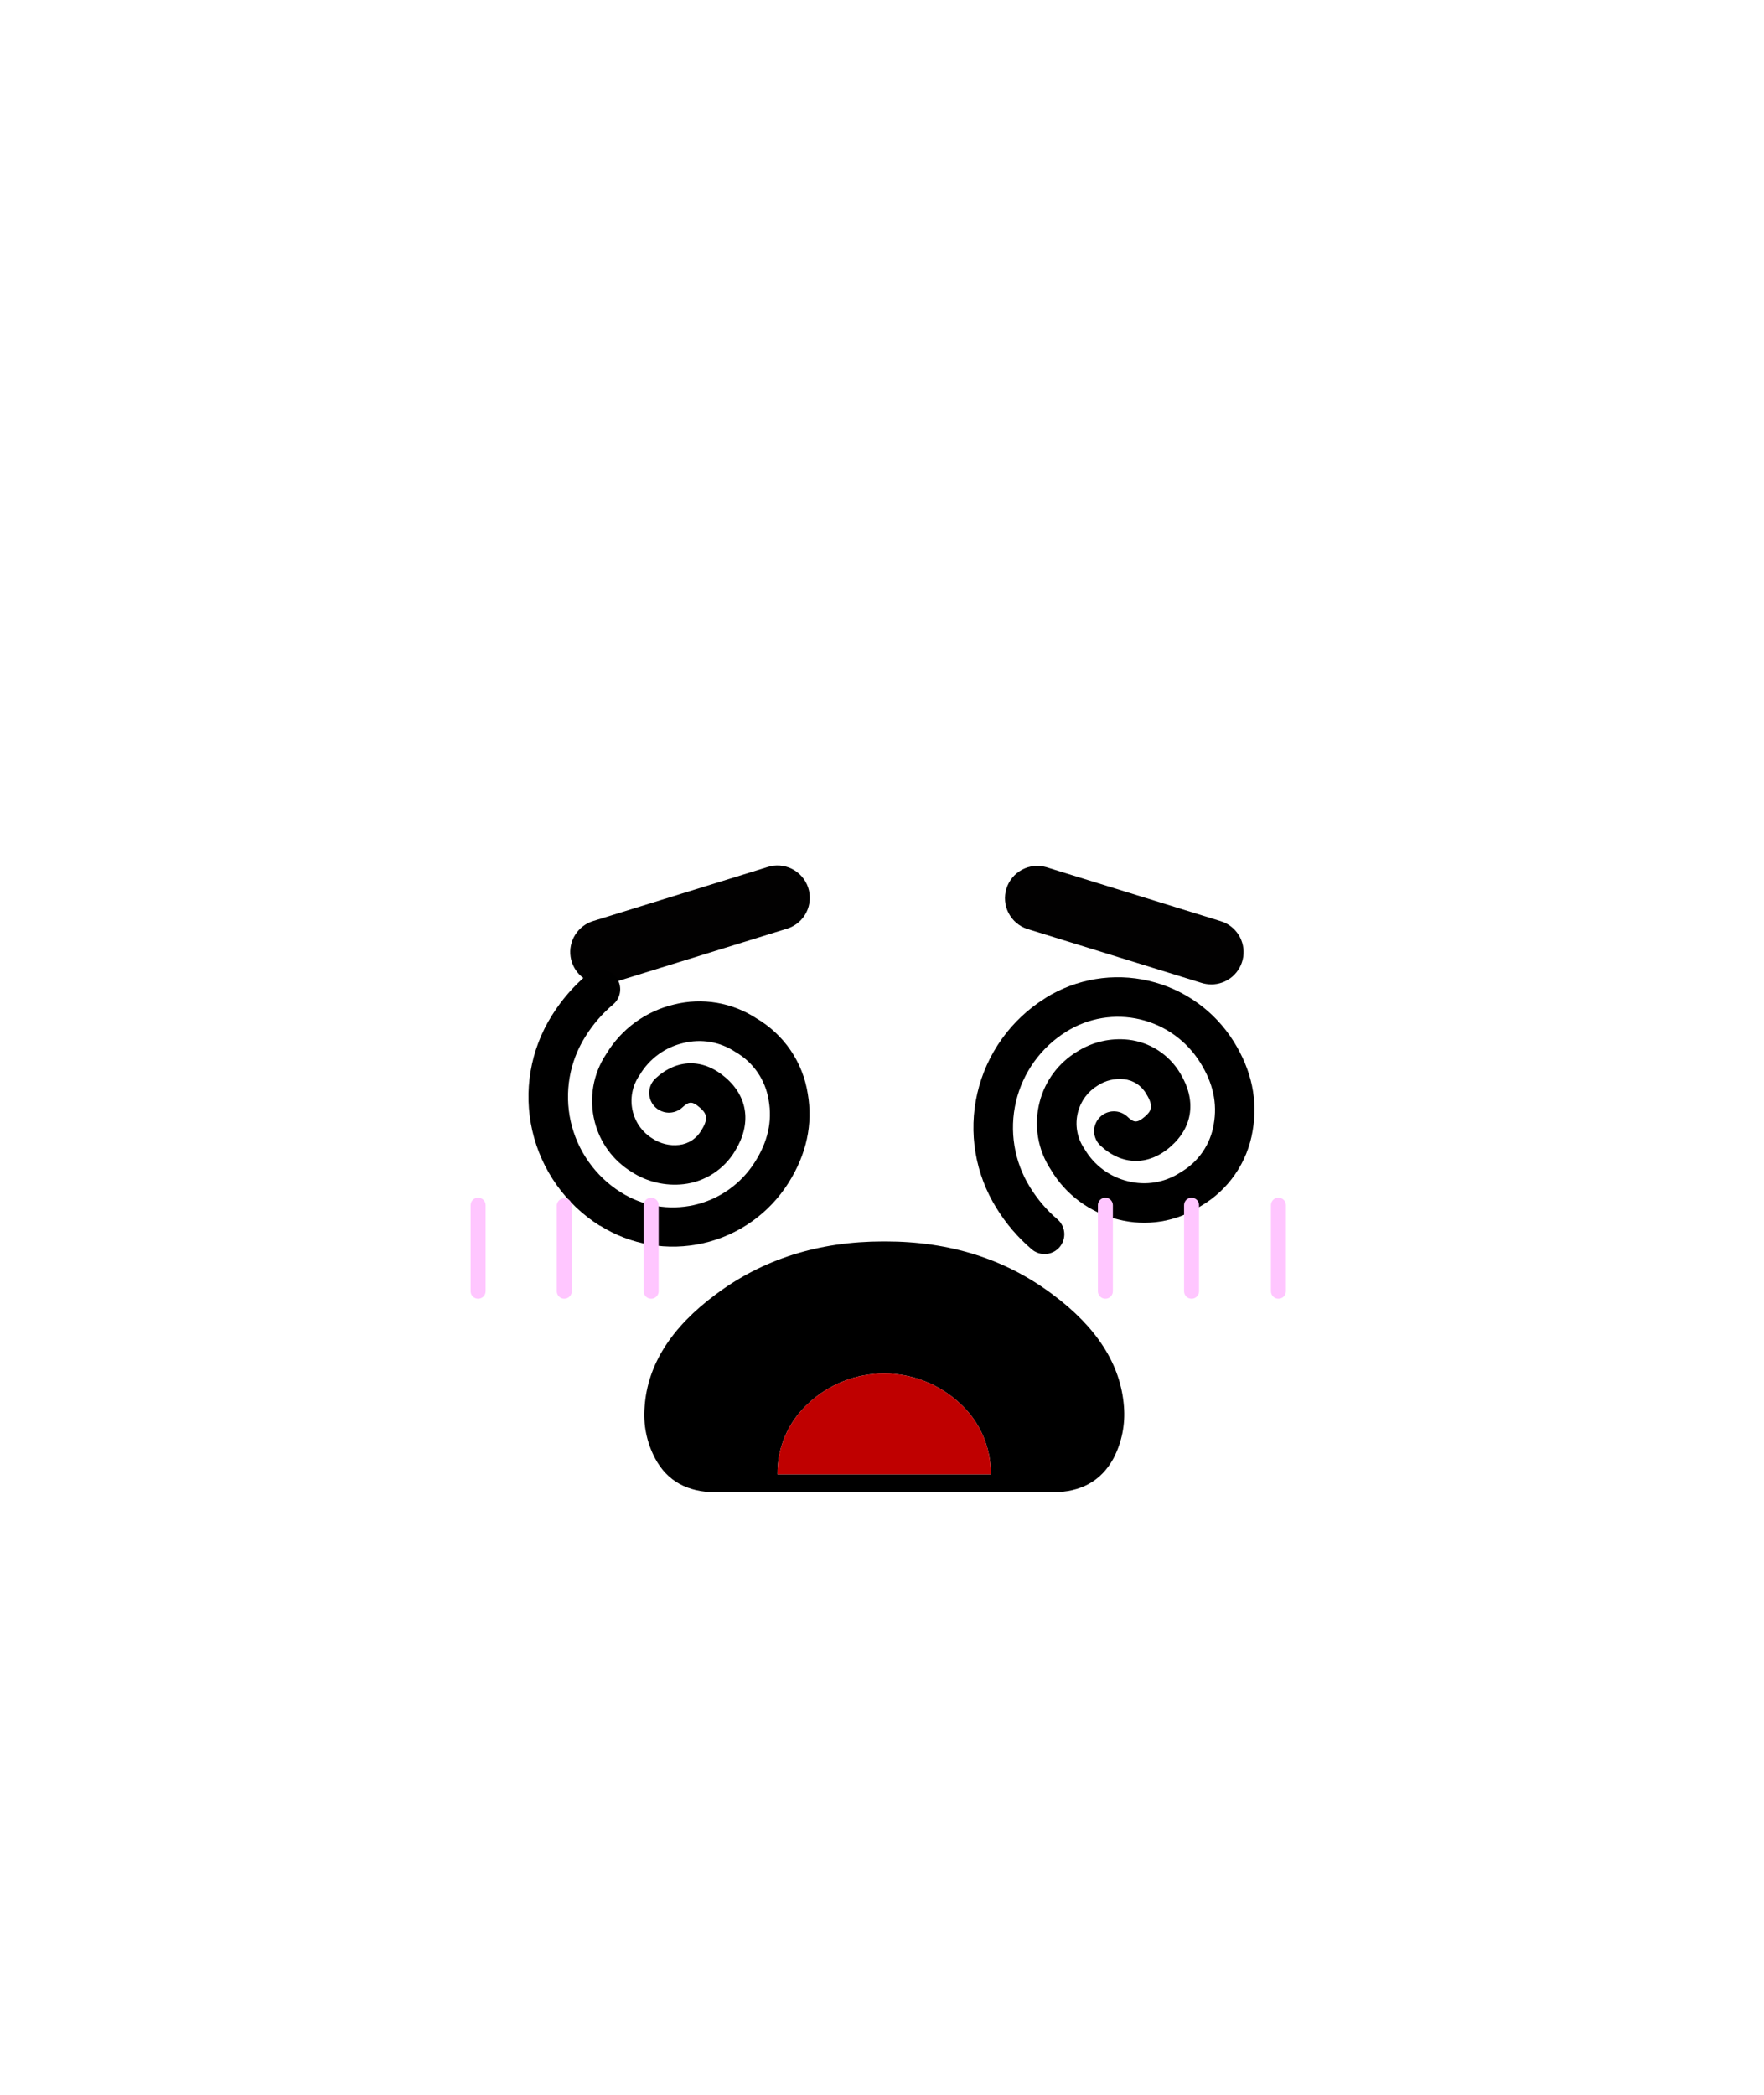 <svg width="400" height="475" viewBox="0 0 400 475" fill="none" xmlns="http://www.w3.org/2000/svg">
<path d="M136.605 223.205C134.855 223.196 133.166 222.562 131.842 221.418C130.519 220.274 129.647 218.694 129.385 216.964C129.124 215.233 129.489 213.467 130.415 211.982C131.341 210.497 132.766 209.392 134.435 208.865L173.995 196.615C175.841 196.004 177.854 196.151 179.592 197.024C181.329 197.897 182.649 199.425 183.26 201.27C183.871 203.116 183.725 205.129 182.852 206.867C181.979 208.605 180.451 209.924 178.605 210.535L178.335 210.615L138.775 222.865C138.072 223.084 137.341 223.198 136.605 223.205Z" fill="#020101"/>
<path d="M274.635 223.205C273.9 223.206 273.168 223.095 272.466 222.875L232.905 210.625C231.083 210.021 229.571 208.727 228.693 207.02C227.814 205.313 227.641 203.33 228.21 201.497C228.778 199.663 230.043 198.126 231.733 197.215C233.422 196.304 235.402 196.092 237.246 196.625L276.806 208.875C278.488 209.389 279.929 210.491 280.866 211.979C281.804 213.467 282.175 215.243 281.911 216.982C281.648 218.721 280.768 220.307 279.433 221.452C278.097 222.596 276.394 223.222 274.635 223.215V223.205Z" fill="#020101"/>
<path d="M162.304 338.37L238.675 338.37C245.095 338.37 249.698 335.814 252.485 330.7C254.372 327.083 255.197 323.006 254.865 318.94C254.151 309.46 248.755 300.98 238.675 293.5C228.008 285.5 215.385 281.5 200.805 281.5L200.255 281.5C185.648 281.5 172.998 285.5 162.305 293.5C152.211 300.98 146.835 309.46 146.175 318.94C145.816 323.008 146.643 327.092 148.554 330.7C151.281 335.807 155.864 338.363 162.304 338.37ZM224.675 334.3L176.295 334.3C176.259 331.254 176.876 328.235 178.102 325.447C179.328 322.658 181.136 320.163 183.405 318.13C188.051 313.825 194.151 311.434 200.485 311.434C206.818 311.434 212.919 313.825 217.565 318.13C219.833 320.163 221.641 322.658 222.867 325.447C224.094 328.235 224.71 331.254 224.675 334.3Z" fill="black"/>
<path d="M176.295 334.3L224.675 334.3C224.711 331.254 224.094 328.235 222.868 325.446C221.642 322.658 219.834 320.163 217.565 318.13C212.919 313.825 206.819 311.433 200.485 311.433C194.152 311.433 188.051 313.825 183.405 318.13C181.137 320.163 179.329 322.658 178.103 325.446C176.876 328.235 176.26 331.254 176.295 334.3Z" fill="#BF0000"/>
<path d="M136.026 277.95C132.181 275.537 128.848 272.39 126.219 268.689C123.59 264.987 121.716 260.805 120.704 256.379C119.692 251.954 119.561 247.372 120.319 242.896C121.077 238.42 122.71 234.137 125.123 230.292L125.187 230.191C127.38 226.68 130.112 223.536 133.283 220.875C134.198 220.114 135.377 219.749 136.561 219.858C137.148 219.912 137.718 220.081 138.239 220.356C138.76 220.63 139.222 221.004 139.598 221.457C139.975 221.91 140.258 222.433 140.433 222.995C140.607 223.558 140.669 224.149 140.615 224.735C140.561 225.322 140.392 225.892 140.117 226.413C139.843 226.934 139.469 227.396 139.016 227.772C136.569 229.832 134.461 232.265 132.771 234.981C130.972 237.819 129.749 240.984 129.173 244.295C128.597 247.606 128.679 250.998 129.414 254.277C130.148 257.556 131.522 260.659 133.456 263.407C135.39 266.155 137.846 268.496 140.684 270.295L140.811 270.375C145.744 273.491 151.713 274.52 157.404 273.235C163.096 271.95 168.044 268.457 171.16 263.524L171.192 263.474C174.114 258.849 175.136 254.291 174.309 249.534C173.961 247.252 173.103 245.079 171.798 243.176C170.494 241.273 168.777 239.688 166.775 238.541C165.051 237.389 163.104 236.612 161.061 236.263C159.017 235.914 156.923 235.999 154.914 236.514C152.866 236.992 150.937 237.88 149.242 239.125C147.547 240.37 146.121 241.945 145.052 243.756C144.203 244.959 143.626 246.332 143.361 247.78C143.096 249.228 143.149 250.717 143.516 252.142C144.154 254.663 145.758 256.832 147.982 258.18C149.758 259.346 151.886 259.853 153.996 259.613C155.05 259.5 156.062 259.134 156.945 258.547C157.828 257.961 158.557 257.17 159.07 256.242C160.87 253.393 160.017 252.31 158.67 251.128C156.921 249.609 156.181 249.769 154.73 251.111C153.857 251.918 152.699 252.345 151.511 252.297C150.323 252.25 149.202 251.733 148.395 250.859C147.589 249.986 147.163 248.828 147.21 247.64C147.257 246.452 147.774 245.332 148.647 244.525C153.539 240.021 159.482 239.955 164.568 244.374C169.654 248.794 170.418 254.906 166.672 260.985C165.437 263.054 163.74 264.809 161.715 266.115C159.691 267.421 157.392 268.242 154.998 268.514C150.866 268.975 146.702 267.991 143.213 265.73C139.055 263.177 136.057 259.102 134.857 254.372C134.184 251.761 134.071 249.036 134.527 246.378C134.983 243.72 135.997 241.189 137.502 238.951C139.185 236.159 141.41 233.731 144.045 231.81C146.68 229.89 149.672 228.515 152.846 227.767C156.011 226.971 159.306 226.84 162.524 227.382C165.743 227.925 168.813 229.129 171.542 230.919C174.622 232.725 177.263 235.193 179.273 238.144C181.284 241.095 182.613 244.456 183.165 247.984C184.367 254.918 182.89 261.732 178.784 268.233C174.398 275.176 167.438 280.094 159.43 281.91C151.422 283.726 143.02 282.291 136.07 277.919L136.026 277.95Z" fill="black"/>
<path d="M237.112 226.258C244.087 221.925 252.497 220.537 260.494 222.398C268.492 224.259 275.424 229.217 279.77 236.184C283.841 242.709 285.271 249.536 284.035 256.472C283.45 260.002 282.091 263.36 280.055 266.303C278.019 269.246 275.357 271.702 272.259 273.494C269.523 275.259 266.45 276.44 263.236 276.961C260.021 277.481 256.733 277.331 253.579 276.519C250.409 275.756 247.423 274.365 244.799 272.43C242.174 270.494 239.964 268.052 238.299 265.248C236.811 263.005 235.815 260.472 235.377 257.816C234.939 255.159 235.069 252.441 235.757 249.838C236.982 245.101 240.006 241.029 244.187 238.486C247.666 236.259 251.804 235.296 255.909 235.759C258.306 236.038 260.607 236.865 262.633 238.177C264.659 239.488 266.356 241.248 267.592 243.321C271.33 249.464 270.539 255.508 265.462 259.972C260.385 264.435 254.38 264.292 249.522 259.756C249.092 259.354 248.745 258.871 248.501 258.335C248.258 257.8 248.122 257.221 248.102 256.633C248.082 256.044 248.178 255.458 248.385 254.907C248.591 254.355 248.905 253.85 249.306 253.42C249.708 252.99 250.191 252.643 250.727 252.399C251.262 252.156 251.841 252.02 252.429 252C253.018 251.98 253.604 252.076 254.155 252.282C254.707 252.489 255.212 252.802 255.642 253.204C257.086 254.555 257.787 254.753 259.599 253.199C260.936 252.035 261.753 250.983 259.948 248.09C259.433 247.157 258.699 246.363 257.811 245.774C256.922 245.185 255.905 244.819 254.845 244.708C252.762 244.487 250.667 244.994 248.916 246.144C246.686 247.489 245.076 249.658 244.432 252.182C244.065 253.6 244.009 255.081 244.267 256.522C244.526 257.964 245.093 259.333 245.93 260.535C246.99 262.353 248.408 263.937 250.096 265.193C251.785 266.449 253.71 267.35 255.757 267.841C257.788 268.357 259.905 268.441 261.97 268.088C264.036 267.735 266.005 266.953 267.75 265.793C269.72 264.65 271.412 263.084 272.704 261.208C273.996 259.332 274.855 257.193 275.221 254.945C276.073 250.171 275.076 245.607 272.181 240.965C270.659 238.51 268.667 236.379 266.321 234.693C263.975 233.007 261.32 231.799 258.507 231.14C255.694 230.48 252.779 230.381 249.928 230.848C247.077 231.315 244.346 232.338 241.89 233.861L241.84 233.892C238.979 235.661 236.495 237.976 234.529 240.705C232.564 243.434 231.154 246.524 230.382 249.797C229.61 253.07 229.491 256.464 230.031 259.783C230.57 263.103 231.759 266.284 233.528 269.144L233.591 269.246C235.27 271.968 237.363 274.413 239.795 276.49C240.684 277.26 241.235 278.349 241.328 279.522C241.421 280.695 241.049 281.857 240.292 282.758C239.536 283.659 238.455 284.226 237.284 284.336C236.112 284.447 234.944 284.093 234.032 283.35C230.876 280.671 228.162 277.511 225.989 273.988C223.583 270.141 221.958 265.859 221.208 261.384C220.457 256.909 220.595 252.331 221.614 247.909C222.633 243.488 224.513 239.311 227.146 235.616C229.779 231.921 233.115 228.781 236.961 226.375L237.097 226.29L237.112 226.258Z" fill="black"/>
<path d="M289.894 294.485C289.443 294.485 289.011 294.306 288.692 293.987C288.373 293.668 288.194 293.236 288.194 292.785V273.275C288.194 272.824 288.373 272.392 288.692 272.073C289.011 271.754 289.443 271.575 289.894 271.575C290.345 271.575 290.777 271.754 291.096 272.073C291.415 272.392 291.594 272.824 291.594 273.275V292.785C291.594 293.236 291.415 293.668 291.096 293.987C290.777 294.306 290.345 294.485 289.894 294.485ZM270.194 294.485C269.743 294.485 269.311 294.306 268.992 293.987C268.673 293.668 268.494 293.236 268.494 292.785V273.275C268.494 272.824 268.673 272.392 268.992 272.073C269.311 271.754 269.743 271.575 270.194 271.575C270.645 271.575 271.077 271.754 271.396 272.073C271.715 272.392 271.894 272.824 271.894 273.275V292.785C271.894 293.236 271.715 293.668 271.396 293.987C271.077 294.306 270.645 294.485 270.194 294.485ZM250.654 294.485C250.203 294.485 249.771 294.306 249.452 293.987C249.133 293.668 248.954 293.236 248.954 292.785V273.275C248.954 272.824 249.133 272.392 249.452 272.073C249.771 271.754 250.203 271.575 250.654 271.575C251.105 271.575 251.537 271.754 251.856 272.073C252.175 272.392 252.354 272.824 252.354 273.275V292.785C252.354 293.236 252.175 293.668 251.856 293.987C251.537 294.306 251.105 294.485 250.654 294.485ZM147.654 294.485C147.203 294.485 146.771 294.306 146.452 293.987C146.133 293.668 145.954 293.236 145.954 292.785V273.275C145.954 272.824 146.133 272.392 146.452 272.073C146.771 271.754 147.203 271.575 147.654 271.575C148.105 271.575 148.537 271.754 148.856 272.073C149.175 272.392 149.354 272.824 149.354 273.275V292.785C149.354 293.236 149.175 293.668 148.856 293.987C148.537 294.306 148.105 294.485 147.654 294.485ZM127.954 294.485C127.503 294.485 127.071 294.306 126.752 293.987C126.433 293.668 126.254 293.236 126.254 292.785V273.275C126.287 272.846 126.481 272.444 126.797 272.151C127.113 271.859 127.528 271.696 127.959 271.696C128.39 271.696 128.805 271.859 129.121 272.151C129.437 272.444 129.631 272.846 129.664 273.275V292.785C129.659 293.238 129.475 293.67 129.153 293.988C128.831 294.307 128.397 294.485 127.944 294.485H127.954ZM108.414 294.485C107.963 294.485 107.531 294.306 107.212 293.987C106.893 293.668 106.714 293.236 106.714 292.785V273.275C106.714 272.824 106.893 272.392 107.212 272.073C107.531 271.754 107.963 271.575 108.414 271.575C108.865 271.575 109.297 271.754 109.616 272.073C109.935 272.392 110.114 272.824 110.114 273.275V292.785C110.114 293.008 110.07 293.229 109.984 293.436C109.899 293.642 109.774 293.829 109.616 293.987C109.458 294.145 109.271 294.27 109.064 294.356C108.858 294.441 108.637 294.485 108.414 294.485Z" fill="#FFC6FF"/>
</svg>

